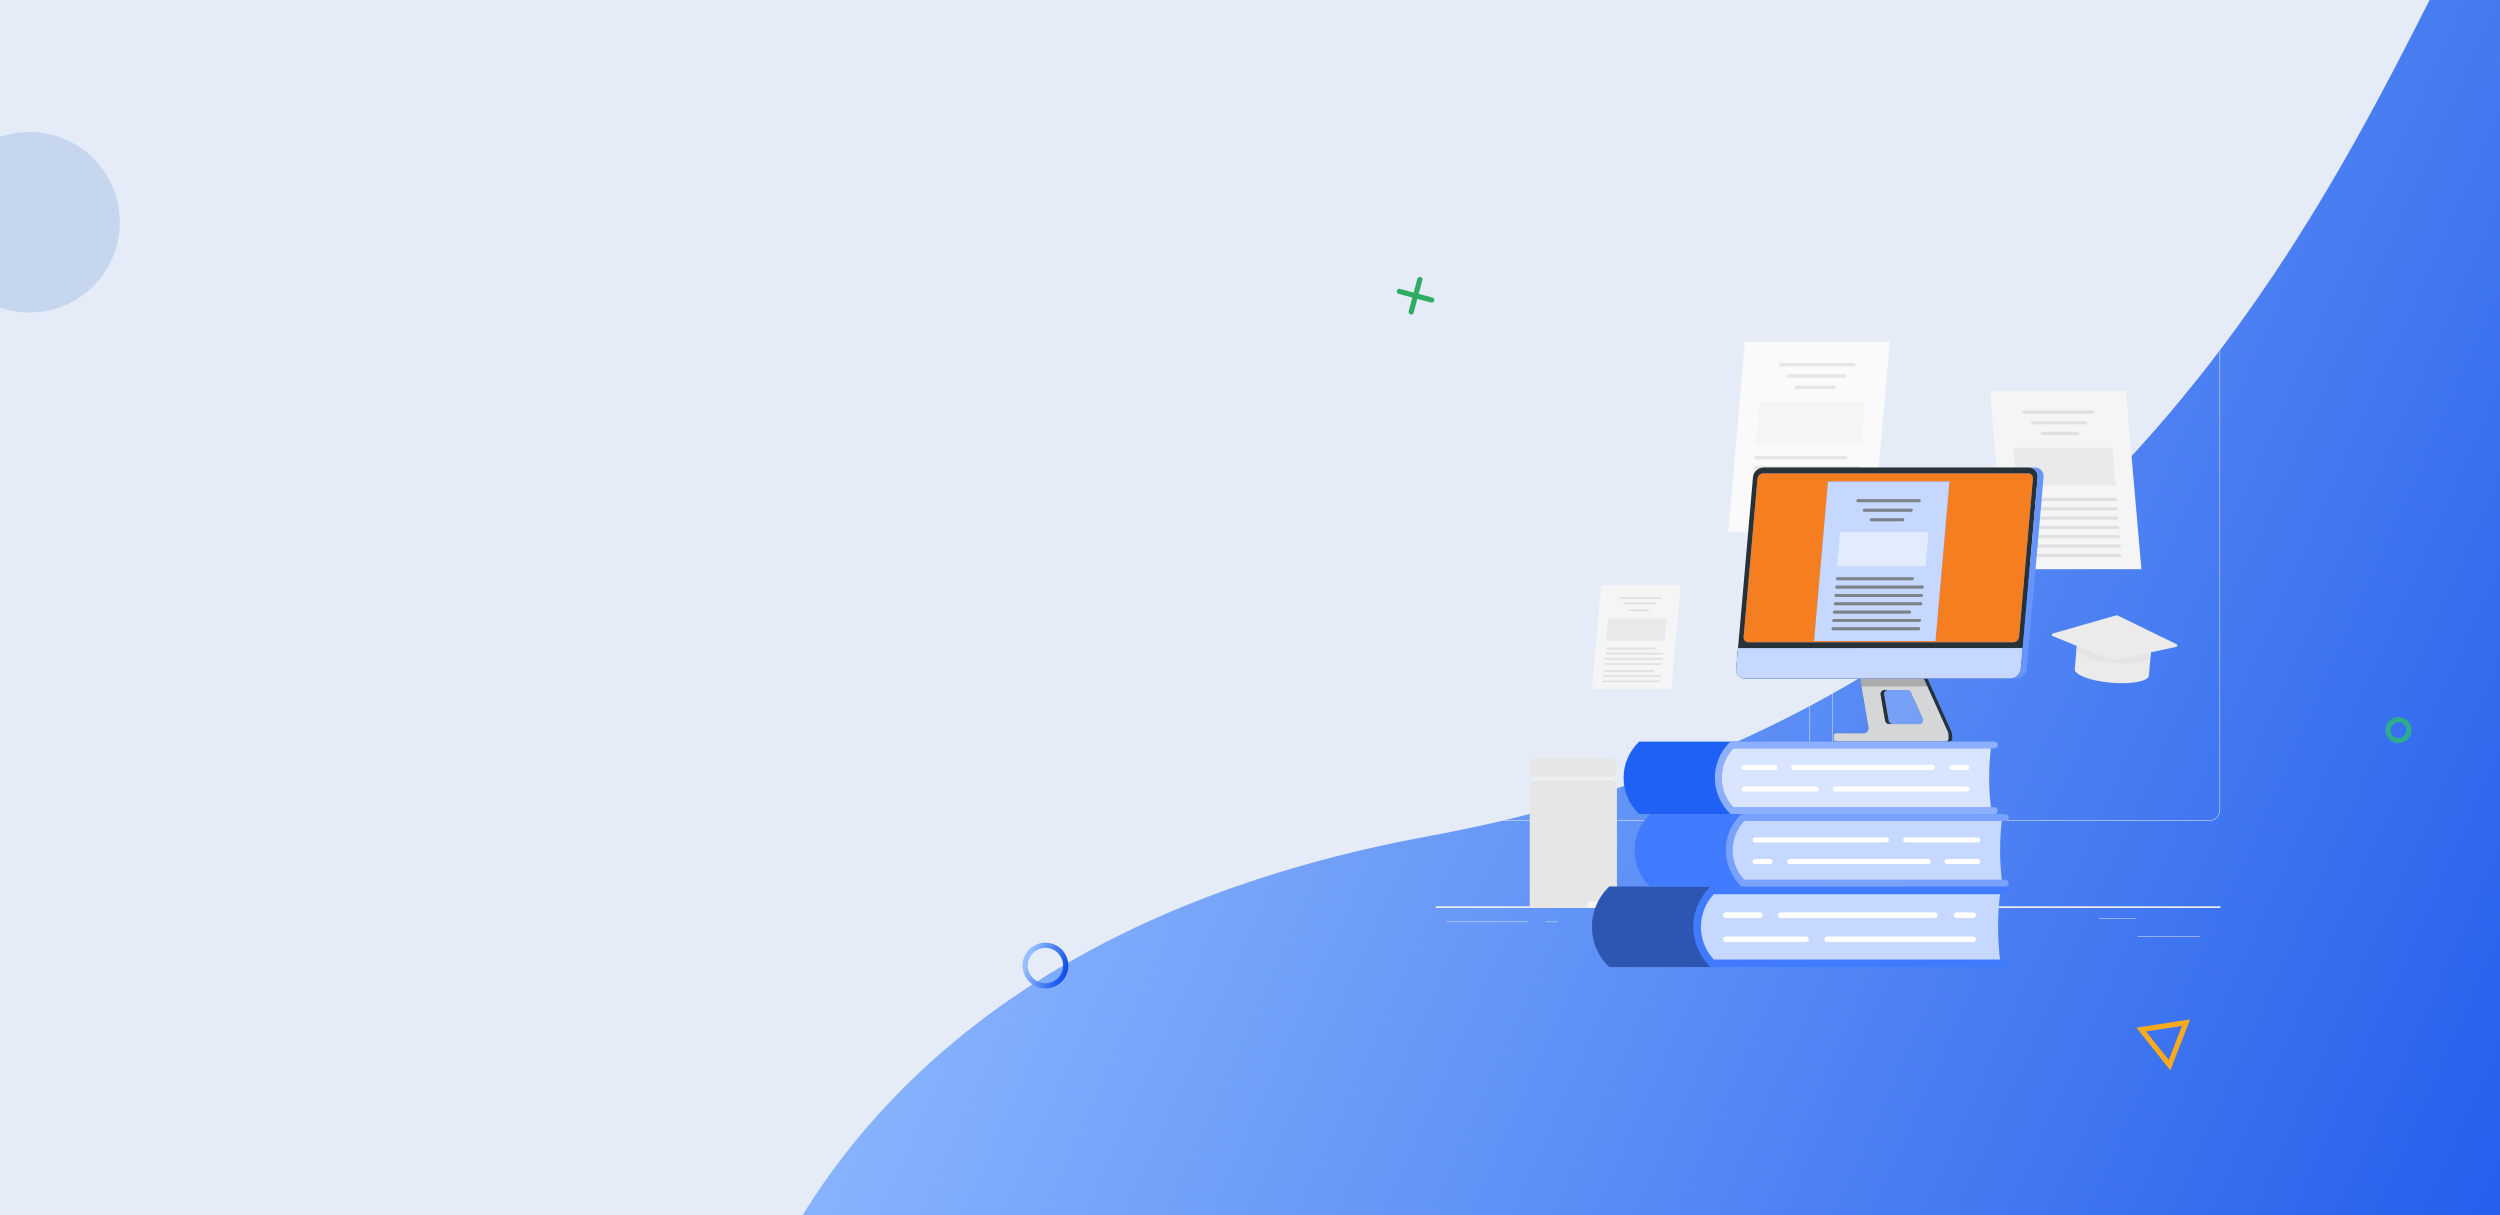 
<svg width="1440" height="700" viewBox="0 0 1440 700" fill="none" xmlns="http://www.w3.org/2000/svg">
<rect x="0" y="0" width="1440" height="700" fill="#333333" stroke="none"/>
<g clip-path="url(#clip0_11_885)">
<rect width="1440" height="700" fill="#E5ECF8"/>
<path d="M408 858C408 858 418.085 555.849 823.528 481.5C1228.97 407.151 1352.36 85.678 1426.1 -51.95C1499.84 -189.579 1568.82 -311.313 1827 -254.858V857.987H408V858Z" fill="url(#paint0_linear_11_885)"/>
<path d="M1233.35 593.021L1259.16 589.063L1249.66 613.519L1233.35 593.021Z" stroke="#FBAA1C" stroke-width="3"/>
<circle cx="17" cy="128" r="52" fill="#C6D6EF"/>
<path d="M819.292 161.388C819.506 160.588 819.031 159.766 818.231 159.551C817.431 159.337 816.608 159.812 816.394 160.612L819.292 161.388ZM811.389 179.292C811.174 180.092 811.649 180.915 812.449 181.129C813.25 181.344 814.072 180.869 814.286 180.069L811.389 179.292ZM816.394 160.612L811.389 179.292L814.286 180.069L819.292 161.388L816.394 160.612Z" fill="#2FAC61"/>
<path d="M806.388 166.389C805.588 166.174 804.765 166.649 804.551 167.449C804.337 168.249 804.811 169.072 805.612 169.286L806.388 166.389ZM824.292 174.292C825.092 174.506 825.915 174.031 826.129 173.231C826.344 172.431 825.869 171.608 825.069 171.394L824.292 174.292ZM805.612 169.286L824.292 174.292L825.069 171.394L806.388 166.389L805.612 169.286Z" fill="#2FAC61"/>
<path d="M1387.5 420.543C1387.5 423.889 1384.81 426.586 1381.5 426.586C1378.19 426.586 1375.5 423.889 1375.5 420.543C1375.5 417.197 1378.19 414.5 1381.5 414.5C1384.81 414.5 1387.5 417.197 1387.5 420.543Z" stroke="#2FAC8E" stroke-width="3"/>
<circle cx="602.174" cy="556.174" r="11.674" stroke="url(#paint1_linear_11_885)" stroke-width="3"/>
<g clip-path="url(#clip1_11_885)">
<path d="M1267.29 539.151H1231.12V539.424H1267.29V539.151Z" fill="#EBEBEB"/>
<path d="M1137.69 542.121H1128.2V542.394H1137.69V542.121Z" fill="#EBEBEB"/>
<path d="M1230.03 529.017H1209.08V529.29H1230.03V529.017Z" fill="#EBEBEB"/>
<path d="M880.45 530.852H833.286V531.125H880.45V530.852Z" fill="#EBEBEB"/>
<path d="M897.092 530.852H890.18V531.125H897.092V530.852Z" fill="#EBEBEB"/>
<path d="M1021.86 535.46H919.565V535.733H1021.86V535.46Z" fill="#EBEBEB"/>
<path d="M1036.33 472.878H825.468C823.814 472.878 822.228 472.221 821.059 471.051C819.889 469.882 819.232 468.296 819.232 466.642V170.241C819.247 168.596 819.91 167.025 821.078 165.867C822.246 164.709 823.823 164.06 825.468 164.06H1036.33C1037.15 164.06 1037.96 164.221 1038.72 164.535C1039.48 164.848 1040.16 165.307 1040.74 165.886C1041.32 166.465 1041.78 167.153 1042.09 167.909C1042.41 168.666 1042.57 169.476 1042.57 170.295V466.642C1042.57 467.461 1042.41 468.272 1042.09 469.028C1041.78 469.785 1041.32 470.472 1040.74 471.051C1040.16 471.63 1039.48 472.09 1038.72 472.403C1037.96 472.716 1037.15 472.878 1036.33 472.878ZM825.468 164.278C823.887 164.281 822.372 164.91 821.255 166.028C820.137 167.145 819.508 168.66 819.505 170.241V466.642C819.508 468.223 820.137 469.738 821.255 470.855C822.372 471.973 823.887 472.602 825.468 472.605H1036.33C1037.91 472.602 1039.43 471.973 1040.55 470.855C1041.66 469.738 1042.29 468.223 1042.3 466.642V170.241C1042.29 168.66 1041.66 167.145 1040.55 166.028C1039.43 164.91 1037.91 164.281 1036.33 164.278H825.468Z" fill="#EBEBEB"/>
<path d="M1272.53 472.878H1061.67C1060.01 472.878 1058.43 472.221 1057.26 471.051C1056.09 469.882 1055.43 468.296 1055.43 466.642V170.241C1055.45 168.596 1056.11 167.025 1057.28 165.867C1058.44 164.709 1060.02 164.06 1061.67 164.06H1272.53C1274.19 164.06 1275.77 164.717 1276.94 165.886C1278.11 167.056 1278.77 168.642 1278.77 170.295V466.642C1278.77 468.296 1278.11 469.882 1276.94 471.051C1275.77 472.221 1274.19 472.878 1272.53 472.878ZM1061.67 164.278C1060.09 164.281 1058.57 164.91 1057.45 166.028C1056.34 167.145 1055.71 168.66 1055.7 170.241V466.642C1055.71 468.223 1056.34 469.738 1057.45 470.855C1058.57 471.973 1060.09 472.602 1061.67 472.605H1272.53C1274.11 472.602 1275.63 471.973 1276.74 470.855C1277.86 469.738 1278.49 468.223 1278.49 466.642V170.241C1278.49 168.66 1277.86 167.145 1276.74 166.028C1275.63 164.91 1274.11 164.281 1272.53 164.278H1061.67Z" fill="#EBEBEB"/>
<path d="M1279 523H776V522H1279V523Z" fill="#EBEBEB"/>
<path d="M1233.46 327.849H1155.18L1146.19 225.059H1224.47L1233.46 327.849Z" fill="#F5F5F5"/>
<path d="M1205.21 238.316H1165.76C1165.51 238.314 1165.26 238.22 1165.08 238.05C1164.89 237.881 1164.78 237.649 1164.75 237.399C1164.74 237.281 1164.75 237.162 1164.79 237.05C1164.83 236.938 1164.89 236.834 1164.97 236.747C1165.04 236.659 1165.14 236.589 1165.25 236.542C1165.36 236.494 1165.47 236.47 1165.59 236.471H1205.05C1205.3 236.475 1205.54 236.572 1205.73 236.743C1205.91 236.914 1206.03 237.148 1206.05 237.399C1206.07 237.516 1206.05 237.635 1206.02 237.748C1205.98 237.86 1205.92 237.964 1205.84 238.051C1205.76 238.138 1205.66 238.207 1205.56 238.253C1205.45 238.298 1205.33 238.32 1205.21 238.316Z" fill="#E0E0E0"/>
<path d="M1218.47 288.603H1170.21C1169.96 288.598 1169.72 288.501 1169.53 288.33C1169.35 288.159 1169.23 287.926 1169.21 287.674C1169.19 287.557 1169.21 287.438 1169.24 287.326C1169.28 287.213 1169.34 287.11 1169.42 287.023C1169.5 286.935 1169.6 286.865 1169.7 286.817C1169.81 286.77 1169.93 286.746 1170.05 286.746H1218.37C1218.62 286.763 1218.85 286.865 1219.03 287.034C1219.22 287.202 1219.34 287.428 1219.37 287.674C1219.39 287.798 1219.37 287.922 1219.33 288.04C1219.29 288.157 1219.23 288.263 1219.14 288.352C1219.05 288.441 1218.95 288.509 1218.83 288.553C1218.72 288.596 1218.59 288.613 1218.47 288.603Z" fill="#E0E0E0"/>
<path d="M1218.94 294.008H1163.77C1163.52 294.004 1163.27 293.907 1163.09 293.736C1162.9 293.564 1162.79 293.331 1162.76 293.08C1162.75 292.962 1162.76 292.843 1162.8 292.731C1162.84 292.619 1162.9 292.516 1162.98 292.428C1163.06 292.34 1163.15 292.27 1163.26 292.223C1163.37 292.175 1163.49 292.151 1163.61 292.152H1218.78C1219.03 292.169 1219.27 292.27 1219.45 292.439C1219.63 292.608 1219.75 292.834 1219.79 293.08C1219.8 293.198 1219.79 293.318 1219.75 293.431C1219.71 293.544 1219.65 293.648 1219.57 293.736C1219.49 293.824 1219.39 293.893 1219.28 293.94C1219.17 293.987 1219.06 294.01 1218.94 294.008Z" fill="#E0E0E0"/>
<path d="M1219.42 299.348H1164.24C1163.99 299.344 1163.74 299.247 1163.56 299.075C1163.37 298.904 1163.26 298.671 1163.23 298.42C1163.22 298.302 1163.23 298.183 1163.27 298.071C1163.31 297.959 1163.37 297.855 1163.45 297.768C1163.53 297.68 1163.62 297.61 1163.73 297.563C1163.84 297.515 1163.96 297.491 1164.07 297.491H1219.25C1219.5 297.509 1219.74 297.61 1219.92 297.779C1220.1 297.948 1220.22 298.174 1220.26 298.42C1220.27 298.537 1220.26 298.656 1220.22 298.768C1220.18 298.881 1220.12 298.984 1220.05 299.072C1219.97 299.159 1219.87 299.229 1219.76 299.277C1219.65 299.324 1219.54 299.349 1219.42 299.348Z" fill="#E0E0E0"/>
<path d="M1219.89 304.721H1164.75C1164.49 304.725 1164.24 304.639 1164.04 304.477C1163.84 304.315 1163.71 304.088 1163.66 303.836C1163.65 303.718 1163.66 303.6 1163.7 303.487C1163.73 303.375 1163.79 303.272 1163.87 303.184C1163.95 303.097 1164.05 303.027 1164.16 302.979C1164.27 302.931 1164.38 302.907 1164.5 302.908H1219.68C1219.93 302.912 1220.17 303.009 1220.36 303.18C1220.54 303.351 1220.66 303.585 1220.68 303.836C1220.69 303.946 1220.67 304.057 1220.64 304.161C1220.6 304.266 1220.54 304.361 1220.47 304.444C1220.39 304.526 1220.31 304.593 1220.21 304.64C1220.11 304.688 1220 304.715 1219.89 304.721Z" fill="#E0E0E0"/>
<path d="M1220.36 310.093H1172.04C1171.79 310.076 1171.55 309.975 1171.37 309.806C1171.19 309.637 1171.07 309.411 1171.03 309.165C1171.02 309.047 1171.03 308.929 1171.07 308.816C1171.1 308.704 1171.16 308.601 1171.24 308.513C1171.32 308.425 1171.42 308.356 1171.53 308.308C1171.64 308.26 1171.75 308.236 1171.87 308.237H1220.19C1220.45 308.241 1220.69 308.338 1220.87 308.509C1221.06 308.68 1221.17 308.914 1221.2 309.165C1221.21 309.282 1221.2 309.401 1221.16 309.514C1221.12 309.626 1221.06 309.729 1220.98 309.817C1220.9 309.904 1220.81 309.974 1220.7 310.022C1220.59 310.069 1220.47 310.094 1220.36 310.093Z" fill="#E0E0E0"/>
<path d="M1220.83 315.466H1165.65C1165.4 315.449 1165.16 315.347 1164.98 315.178C1164.8 315.01 1164.68 314.784 1164.64 314.538C1164.63 314.42 1164.64 314.3 1164.68 314.188C1164.72 314.075 1164.78 313.972 1164.86 313.885C1164.94 313.798 1165.04 313.73 1165.15 313.684C1165.26 313.638 1165.38 313.617 1165.49 313.62H1220.66C1220.91 313.622 1221.16 313.716 1221.34 313.886C1221.53 314.055 1221.64 314.287 1221.67 314.538C1221.68 314.655 1221.67 314.774 1221.63 314.886C1221.59 314.999 1221.53 315.102 1221.45 315.189C1221.37 315.277 1221.28 315.347 1221.17 315.395C1221.06 315.442 1220.94 315.466 1220.83 315.466Z" fill="#E0E0E0"/>
<path d="M1221.3 320.838H1166.12C1165.87 320.821 1165.63 320.72 1165.45 320.551C1165.27 320.382 1165.15 320.156 1165.11 319.91C1165.1 319.792 1165.11 319.673 1165.15 319.56C1165.19 319.448 1165.25 319.345 1165.33 319.258C1165.41 319.171 1165.51 319.102 1165.62 319.057C1165.73 319.011 1165.85 318.989 1165.96 318.993H1221.13C1221.38 318.994 1221.62 319.089 1221.81 319.259C1222 319.428 1222.11 319.66 1222.14 319.91C1222.15 320.028 1222.14 320.147 1222.1 320.259C1222.06 320.371 1222 320.475 1221.92 320.562C1221.84 320.65 1221.75 320.72 1221.64 320.767C1221.53 320.815 1221.41 320.839 1221.3 320.838Z" fill="#E0E0E0"/>
<path d="M1201.13 244.453H1170.92C1170.67 244.449 1170.43 244.352 1170.24 244.181C1170.06 244.009 1169.94 243.776 1169.92 243.525C1169.9 243.407 1169.91 243.287 1169.95 243.174C1169.99 243.061 1170.05 242.957 1170.13 242.869C1170.21 242.781 1170.3 242.711 1170.41 242.664C1170.52 242.617 1170.64 242.594 1170.76 242.597H1200.96C1201.21 242.601 1201.46 242.698 1201.64 242.869C1201.83 243.04 1201.94 243.274 1201.97 243.525C1201.98 243.643 1201.97 243.762 1201.93 243.875C1201.9 243.988 1201.84 244.093 1201.76 244.18C1201.68 244.268 1201.58 244.338 1201.47 244.385C1201.36 244.432 1201.25 244.455 1201.13 244.453Z" fill="#E0E0E0"/>
<path d="M1196.73 250.59H1176.39C1176.14 250.586 1175.9 250.489 1175.71 250.318C1175.53 250.146 1175.41 249.913 1175.39 249.662C1175.37 249.545 1175.38 249.425 1175.42 249.313C1175.46 249.2 1175.52 249.097 1175.6 249.01C1175.68 248.923 1175.77 248.854 1175.88 248.808C1175.99 248.762 1176.11 248.741 1176.23 248.745H1196.57C1196.82 248.749 1197.06 248.844 1197.25 249.013C1197.43 249.182 1197.55 249.413 1197.58 249.662C1197.59 249.78 1197.58 249.9 1197.54 250.013C1197.5 250.126 1197.44 250.23 1197.36 250.318C1197.28 250.406 1197.18 250.475 1197.07 250.522C1196.96 250.569 1196.84 250.592 1196.73 250.59Z" fill="#E0E0E0"/>
<path opacity="0.5" d="M1218.61 279.615H1161.59L1159.67 257.732H1216.7L1218.61 279.615Z" fill="#E0E0E0"/>
<path d="M917 397H962.749L968 337H922.251L917 397Z" fill="#F5F5F5"/>
<path d="M933.494 345H956.414C956.56 344.996 956.699 344.943 956.806 344.851C956.913 344.759 956.98 344.635 956.997 344.5C957.005 344.436 956.998 344.372 956.976 344.311C956.955 344.25 956.92 344.194 956.873 344.146C956.827 344.099 956.77 344.061 956.707 344.036C956.643 344.011 956.575 343.999 956.506 344H933.586C933.439 344.001 933.299 344.053 933.191 344.146C933.083 344.238 933.016 344.364 933.003 344.5C932.995 344.564 933.002 344.628 933.024 344.689C933.045 344.75 933.08 344.806 933.127 344.854C933.173 344.901 933.23 344.939 933.293 344.964C933.357 344.989 933.425 345.001 933.494 345Z" fill="#E0E0E0"/>
<path d="M925.491 374H953.416C953.562 373.999 953.702 373.947 953.81 373.855C953.917 373.762 953.984 373.636 953.997 373.5C954.005 373.436 953.998 373.372 953.976 373.311C953.955 373.25 953.92 373.194 953.874 373.146C953.828 373.099 953.771 373.061 953.708 373.036C953.645 373.011 953.577 372.999 953.508 373H925.59C925.444 373.003 925.304 373.055 925.196 373.147C925.088 373.239 925.019 373.364 925.002 373.5C924.996 373.564 925.004 373.628 925.025 373.688C925.047 373.749 925.082 373.804 925.128 373.851C925.174 373.898 925.23 373.936 925.293 373.962C925.355 373.987 925.423 374 925.491 374Z" fill="#E0E0E0"/>
<path d="M925.492 377H957.416C957.562 376.999 957.702 376.947 957.809 376.854C957.917 376.762 957.984 376.636 957.997 376.5C958.005 376.436 957.998 376.372 957.976 376.311C957.955 376.25 957.92 376.194 957.874 376.146C957.827 376.099 957.771 376.061 957.708 376.036C957.644 376.011 957.576 375.999 957.508 376H925.584C925.439 376.003 925.299 376.055 925.192 376.147C925.085 376.239 925.018 376.365 925.003 376.5C924.995 376.564 925.002 376.628 925.024 376.689C925.045 376.75 925.08 376.806 925.126 376.854C925.173 376.901 925.229 376.939 925.292 376.964C925.356 376.989 925.424 377.001 925.492 377Z" fill="#E0E0E0"/>
<path d="M924.507 380H957.398C957.548 379.997 957.692 379.945 957.802 379.853C957.912 379.761 957.982 379.635 957.997 379.5C958.005 379.436 957.998 379.372 957.976 379.311C957.954 379.25 957.918 379.194 957.87 379.146C957.822 379.099 957.764 379.061 957.699 379.036C957.634 379.011 957.563 378.999 957.493 379H924.602C924.452 379.003 924.308 379.055 924.198 379.147C924.088 379.239 924.018 379.365 924.003 379.5C923.995 379.564 924.002 379.628 924.024 379.689C924.046 379.75 924.082 379.806 924.13 379.854C924.178 379.901 924.236 379.939 924.301 379.964C924.366 379.989 924.437 380.001 924.507 380Z" fill="#E0E0E0"/>
<path d="M924.485 383H956.416C956.562 382.999 956.702 382.947 956.809 382.855C956.917 382.762 956.984 382.636 956.997 382.5C957.005 382.436 956.998 382.372 956.976 382.311C956.955 382.25 956.92 382.194 956.874 382.146C956.827 382.099 956.771 382.061 956.708 382.036C956.644 382.011 956.576 381.999 956.507 382H924.584C924.439 382.003 924.299 382.055 924.192 382.147C924.085 382.239 924.018 382.365 924.003 382.5C923.995 382.563 924.002 382.627 924.023 382.688C924.044 382.748 924.078 382.804 924.124 382.851C924.169 382.898 924.225 382.936 924.287 382.962C924.349 382.987 924.417 383 924.485 383Z" fill="#E0E0E0"/>
<path d="M924.492 387H952.417C952.562 386.997 952.701 386.945 952.808 386.853C952.915 386.761 952.982 386.635 952.997 386.5C953.005 386.436 952.998 386.372 952.976 386.311C952.955 386.25 952.92 386.194 952.874 386.146C952.828 386.099 952.771 386.061 952.708 386.036C952.645 386.011 952.577 385.999 952.508 386H924.583C924.438 386.003 924.299 386.055 924.192 386.147C924.085 386.239 924.018 386.365 924.003 386.5C923.995 386.564 924.002 386.628 924.024 386.689C924.045 386.75 924.08 386.806 924.126 386.854C924.172 386.901 924.229 386.939 924.292 386.964C924.355 386.989 924.423 387.001 924.492 387Z" fill="#E0E0E0"/>
<path d="M923.5 390H956.397C956.548 389.997 956.691 389.945 956.802 389.853C956.912 389.761 956.982 389.635 956.997 389.5C957.005 389.436 956.998 389.372 956.976 389.311C956.954 389.25 956.918 389.194 956.87 389.146C956.822 389.099 956.764 389.061 956.698 389.036C956.633 389.011 956.563 388.999 956.492 389H923.603C923.452 389.001 923.307 389.053 923.196 389.146C923.086 389.238 923.017 389.364 923.003 389.5C922.995 389.563 923.002 389.627 923.024 389.688C923.045 389.748 923.081 389.804 923.128 389.851C923.174 389.898 923.232 389.936 923.296 389.962C923.36 389.987 923.43 390 923.5 390Z" fill="#E0E0E0"/>
<path d="M923.492 393H955.415C955.561 392.999 955.701 392.947 955.809 392.854C955.916 392.762 955.983 392.636 955.996 392.5C956.005 392.437 955.999 392.372 955.979 392.311C955.958 392.25 955.924 392.194 955.878 392.147C955.833 392.099 955.776 392.061 955.713 392.036C955.651 392.011 955.583 391.999 955.514 392H923.584C923.438 392.001 923.298 392.053 923.19 392.146C923.083 392.238 923.016 392.364 923.003 392.5C922.995 392.564 923.002 392.628 923.024 392.689C923.045 392.75 923.08 392.806 923.126 392.854C923.173 392.901 923.229 392.939 923.292 392.964C923.356 392.989 923.424 393.001 923.492 393Z" fill="#E0E0E0"/>
<path d="M935.504 348H953.402C953.551 347.999 953.695 347.947 953.805 347.854C953.915 347.762 953.983 347.636 953.997 347.5C954.005 347.437 953.998 347.373 953.976 347.312C953.955 347.252 953.92 347.196 953.873 347.149C953.827 347.102 953.77 347.064 953.706 347.038C953.642 347.013 953.573 347 953.503 347H935.598C935.449 347.003 935.307 347.055 935.197 347.147C935.087 347.239 935.018 347.365 935.003 347.5C934.995 347.564 935.002 347.628 935.024 347.689C935.046 347.75 935.082 347.806 935.129 347.854C935.177 347.901 935.235 347.939 935.299 347.964C935.364 347.989 935.434 348.001 935.504 348Z" fill="#E0E0E0"/>
<path d="M938.453 352H949.455C949.59 351.996 949.72 351.943 949.82 351.851C949.919 351.759 949.983 351.635 949.998 351.5C950.004 351.436 949.997 351.372 949.976 351.312C949.956 351.251 949.923 351.196 949.88 351.149C949.837 351.102 949.785 351.064 949.726 351.038C949.668 351.013 949.605 351 949.541 351H938.546C938.409 351.001 938.278 351.053 938.178 351.145C938.078 351.238 938.015 351.364 938.003 351.5C937.996 351.563 938.002 351.627 938.022 351.688C938.041 351.748 938.073 351.804 938.116 351.851C938.158 351.898 938.21 351.936 938.268 351.962C938.326 351.987 938.389 352 938.453 352Z" fill="#E0E0E0"/>
<path opacity="0.5" d="M925 369H958.862L960 356H926.138L925 369Z" fill="#E0E0E0"/>
<path d="M995.492 306.435H1078.9L1088.49 196.907H1005.07L995.492 306.435Z" fill="#FAFAFA"/>
<path d="M1025.59 211.016H1067.63C1067.9 211.017 1068.16 210.917 1068.37 210.736C1068.57 210.554 1068.69 210.303 1068.72 210.033C1068.74 209.908 1068.72 209.782 1068.68 209.662C1068.64 209.542 1068.58 209.432 1068.5 209.339C1068.41 209.246 1068.31 209.172 1068.19 209.122C1068.08 209.073 1067.95 209.048 1067.83 209.05H1025.78C1025.51 209.049 1025.25 209.149 1025.05 209.331C1024.85 209.512 1024.72 209.763 1024.69 210.033C1024.68 210.158 1024.69 210.285 1024.73 210.405C1024.77 210.524 1024.83 210.634 1024.92 210.727C1025 210.82 1025.11 210.894 1025.22 210.944C1025.34 210.994 1025.46 211.018 1025.59 211.016Z" fill="#E6E6E6"/>
<path d="M1011.46 264.611H1062.93C1063.21 264.613 1063.47 264.513 1063.67 264.331C1063.87 264.149 1064 263.899 1064.03 263.629C1064.04 263.503 1064.02 263.376 1063.98 263.256C1063.94 263.137 1063.88 263.027 1063.79 262.934C1063.71 262.841 1063.6 262.768 1063.49 262.718C1063.37 262.668 1063.25 262.644 1063.12 262.646H1011.63C1011.36 262.644 1011.1 262.744 1010.9 262.926C1010.69 263.108 1010.57 263.358 1010.54 263.629C1010.53 263.755 1010.54 263.884 1010.58 264.005C1010.62 264.127 1010.68 264.238 1010.77 264.331C1010.86 264.425 1010.97 264.498 1011.08 264.546C1011.2 264.595 1011.33 264.617 1011.46 264.611Z" fill="#E6E6E6"/>
<path d="M1010.97 270.344H1069.75C1070.02 270.345 1070.29 270.244 1070.49 270.06C1070.69 269.876 1070.82 269.623 1070.84 269.351C1070.85 269.225 1070.84 269.098 1070.8 268.978C1070.76 268.859 1070.69 268.749 1070.61 268.656C1070.52 268.563 1070.42 268.49 1070.3 268.44C1070.19 268.39 1070.06 268.366 1069.93 268.368H1011.13C1010.86 268.367 1010.6 268.466 1010.39 268.648C1010.19 268.83 1010.06 269.08 1010.04 269.351C1010.03 269.479 1010.04 269.608 1010.08 269.73C1010.12 269.851 1010.19 269.963 1010.28 270.057C1010.36 270.151 1010.47 270.225 1010.59 270.275C1010.71 270.324 1010.84 270.348 1010.97 270.344Z" fill="#E6E6E6"/>
<path d="M1010.46 276.066H1069.25C1069.52 276.068 1069.78 275.968 1069.98 275.786C1070.18 275.604 1070.31 275.354 1070.34 275.084C1070.35 274.958 1070.34 274.831 1070.3 274.711C1070.26 274.59 1070.2 274.48 1070.11 274.386C1070.03 274.292 1069.92 274.217 1069.81 274.166C1069.69 274.115 1069.57 274.089 1069.44 274.09H1010.63C1010.35 274.089 1010.09 274.19 1009.89 274.374C1009.69 274.558 1009.56 274.811 1009.54 275.084C1009.52 275.211 1009.54 275.34 1009.58 275.461C1009.62 275.582 1009.69 275.693 1009.78 275.787C1009.86 275.88 1009.97 275.953 1010.09 276.001C1010.21 276.05 1010.34 276.072 1010.46 276.066Z" fill="#E6E6E6"/>
<path d="M1009.96 281.789H1068.74C1069.02 281.79 1069.28 281.69 1069.48 281.508C1069.68 281.326 1069.81 281.076 1069.84 280.806C1069.85 280.681 1069.84 280.554 1069.8 280.434C1069.76 280.315 1069.7 280.205 1069.61 280.112C1069.53 280.019 1069.42 279.945 1069.31 279.895C1069.19 279.845 1069.07 279.821 1068.94 279.823H1010.14C1009.86 279.822 1009.6 279.921 1009.4 280.103C1009.2 280.285 1009.07 280.535 1009.04 280.806C1009.03 280.932 1009.05 281.06 1009.09 281.181C1009.13 281.301 1009.19 281.411 1009.28 281.504C1009.37 281.597 1009.47 281.671 1009.59 281.72C1009.71 281.769 1009.83 281.792 1009.96 281.789Z" fill="#E6E6E6"/>
<path d="M1009.46 287.511H1060.94C1061.21 287.512 1061.47 287.412 1061.67 287.23C1061.87 287.049 1062 286.798 1062.03 286.528C1062.04 286.403 1062.03 286.276 1061.99 286.156C1061.95 286.037 1061.89 285.927 1061.8 285.834C1061.72 285.741 1061.61 285.667 1061.5 285.617C1061.38 285.567 1061.26 285.543 1061.13 285.545H1009.69C1009.42 285.544 1009.15 285.644 1008.95 285.825C1008.75 286.007 1008.62 286.258 1008.6 286.528C1008.58 286.65 1008.59 286.775 1008.63 286.893C1008.66 287.011 1008.72 287.12 1008.81 287.213C1008.89 287.306 1008.99 287.381 1009.1 287.432C1009.21 287.483 1009.34 287.51 1009.46 287.511Z" fill="#E6E6E6"/>
<path d="M1008.96 293.244H1067.74C1068.01 293.245 1068.28 293.143 1068.48 292.959C1068.68 292.775 1068.81 292.522 1068.83 292.25C1068.85 292.124 1068.84 291.997 1068.8 291.877C1068.76 291.756 1068.69 291.645 1068.61 291.552C1068.52 291.458 1068.42 291.385 1068.3 291.335C1068.19 291.286 1068.06 291.263 1067.94 291.267H1009.13C1008.86 291.266 1008.6 291.366 1008.4 291.547C1008.19 291.729 1008.07 291.98 1008.04 292.25C1008.02 292.378 1008.04 292.507 1008.07 292.63C1008.11 292.753 1008.18 292.865 1008.27 292.96C1008.35 293.055 1008.46 293.129 1008.58 293.178C1008.7 293.227 1008.83 293.249 1008.96 293.244Z" fill="#E6E6E6"/>
<path d="M1008.45 298.966H1067.24C1067.51 298.967 1067.77 298.867 1067.97 298.685C1068.17 298.504 1068.3 298.253 1068.33 297.983C1068.34 297.857 1068.33 297.729 1068.29 297.608C1068.26 297.487 1068.19 297.376 1068.11 297.281C1068.02 297.187 1067.92 297.112 1067.8 297.062C1067.69 297.011 1067.56 296.987 1067.43 296.989H1008.6C1008.32 296.988 1008.06 297.089 1007.86 297.273C1007.65 297.457 1007.53 297.711 1007.5 297.983C1007.49 298.113 1007.5 298.244 1007.54 298.368C1007.59 298.492 1007.66 298.605 1007.75 298.699C1007.84 298.793 1007.95 298.865 1008.07 298.912C1008.19 298.958 1008.32 298.976 1008.45 298.966Z" fill="#E6E6E6"/>
<path d="M1029.94 217.568H1062.1C1062.38 217.569 1062.64 217.469 1062.84 217.288C1063.04 217.106 1063.17 216.855 1063.2 216.585C1063.21 216.46 1063.2 216.332 1063.16 216.212C1063.12 216.091 1063.06 215.981 1062.98 215.887C1062.89 215.794 1062.79 215.72 1062.67 215.671C1062.55 215.622 1062.43 215.598 1062.3 215.602H1030.12C1029.85 215.601 1029.59 215.701 1029.38 215.883C1029.18 216.064 1029.05 216.315 1029.03 216.585C1029.01 216.713 1029.02 216.842 1029.06 216.964C1029.1 217.086 1029.17 217.198 1029.26 217.292C1029.34 217.386 1029.45 217.459 1029.57 217.507C1029.69 217.555 1029.82 217.575 1029.94 217.568Z" fill="#E6E6E6"/>
<path d="M1034.63 224.12H1056.31C1056.58 224.121 1056.84 224.021 1057.04 223.84C1057.24 223.658 1057.37 223.408 1057.4 223.137C1057.41 223.012 1057.4 222.885 1057.36 222.765C1057.31 222.645 1057.25 222.535 1057.16 222.443C1057.08 222.35 1056.97 222.276 1056.86 222.227C1056.74 222.177 1056.62 222.152 1056.49 222.154H1034.8C1034.53 222.153 1034.27 222.253 1034.07 222.435C1033.87 222.616 1033.74 222.867 1033.71 223.137C1033.7 223.264 1033.71 223.392 1033.75 223.512C1033.8 223.633 1033.86 223.743 1033.95 223.836C1034.04 223.929 1034.14 224.002 1034.26 224.051C1034.38 224.1 1034.5 224.124 1034.63 224.12Z" fill="#E6E6E6"/>
<path opacity="0.5" d="M1011.31 255.035H1072.07L1074.1 231.72H1013.36L1011.31 255.035Z" fill="#F0F0F0"/>
<path d="M1237.76 389.132C1237.48 392.408 1227.67 394.275 1215.92 393.249C1204.17 392.222 1194.79 388.695 1195.09 385.397L1196.34 370.972L1239.01 374.707L1237.76 389.132Z" fill="#EBEBEB"/>
<path opacity="0.6" d="M1195.95 375.002C1197.58 377.994 1206.24 380.909 1216.87 381.848C1227.51 382.788 1236.53 381.412 1238.71 378.747L1239.06 374.707L1196.33 370.972L1195.95 375.002Z" fill="#E0E0E0"/>
<path d="M1216.76 380.385L1182.4 366.419C1182.24 366.356 1182.11 366.247 1182.02 366.105C1181.92 365.963 1181.88 365.795 1181.89 365.627C1181.9 365.458 1181.96 365.296 1182.06 365.164C1182.17 365.032 1182.31 364.936 1182.48 364.89L1218.99 354.417C1219.17 354.347 1219.38 354.347 1219.56 354.417L1253.71 371.081C1253.86 371.155 1253.98 371.274 1254.06 371.422C1254.14 371.57 1254.18 371.739 1254.16 371.907C1254.14 372.074 1254.06 372.231 1253.95 372.355C1253.84 372.479 1253.69 372.564 1253.52 372.599L1217.24 380.385C1217.09 380.434 1216.92 380.434 1216.76 380.385Z" fill="#EBEBEB"/>
<path d="M929.284 445.468H883.147V452.566H929.284V445.468Z" fill="#F0F0F0"/>
<path d="M884.676 449.563H927.788C928.735 449.563 929.643 449.94 930.313 450.609C930.983 451.279 931.359 452.187 931.359 453.134V522.727H881.127V453.134C881.126 452.665 881.217 452.2 881.396 451.766C881.575 451.332 881.838 450.938 882.17 450.606C882.502 450.274 882.896 450.011 883.33 449.832C883.763 449.653 884.228 449.562 884.698 449.563H884.676Z" fill="#E6E6E6"/>
<path d="M927.395 436.732H885.047C882.87 436.732 881.105 438.497 881.105 440.675V443.71C881.105 445.887 882.87 447.652 885.047 447.652H927.395C929.572 447.652 931.337 445.887 931.337 443.71V440.675C931.337 438.497 929.572 436.732 927.395 436.732Z" fill="#E6E6E6"/>
<path d="M937.834 522.727H914.356V519.451L937.834 517.267V522.727Z" fill="#F5F5F5"/>
<path d="M1121.9 421.237L1106.61 387.287H1070.77L1076.23 419.053C1076.35 419.796 1076.17 420.556 1075.74 421.169C1075.3 421.781 1074.64 422.198 1073.9 422.329H1073.44H1057.74C1057.33 422.329 1056.95 422.489 1056.66 422.773C1056.38 423.058 1056.22 423.444 1056.22 423.847V425.528C1056.22 425.931 1056.38 426.317 1056.66 426.602C1056.95 426.886 1057.33 427.046 1057.74 427.046H1120.78C1121.21 427.046 1121.63 426.873 1121.94 426.563C1122.25 426.254 1122.43 425.835 1122.43 425.397V423.65C1122.42 422.818 1122.24 421.996 1121.9 421.237ZM1105.33 417.044H1088.13C1087.58 417.043 1087.06 416.851 1086.65 416.502C1086.23 416.152 1085.96 415.667 1085.87 415.133L1083.27 400.139C1083.21 399.842 1083.22 399.537 1083.29 399.242C1083.36 398.948 1083.48 398.669 1083.65 398.422C1083.83 398.176 1084.05 397.966 1084.31 397.805C1084.56 397.645 1084.85 397.536 1085.14 397.486H1085.54H1098.54C1098.99 397.484 1099.42 397.61 1099.79 397.848C1100.16 398.086 1100.46 398.427 1100.64 398.829L1107.42 413.822C1107.58 414.174 1107.65 414.56 1107.62 414.945C1107.59 415.33 1107.47 415.701 1107.26 416.026C1107.05 416.351 1106.76 416.619 1106.43 416.806C1106.09 416.994 1105.71 417.094 1105.33 417.098V417.044Z" fill="#263238"/>
<path opacity="0.8" d="M1121.9 421.237L1106.61 387.287H1070.77L1076.23 419.053C1076.35 419.796 1076.17 420.556 1075.74 421.169C1075.3 421.781 1074.64 422.198 1073.9 422.329H1073.44H1057.74C1057.33 422.329 1056.95 422.489 1056.66 422.773C1056.38 423.058 1056.22 423.444 1056.22 423.847V425.528C1056.22 425.931 1056.38 426.317 1056.66 426.602C1056.95 426.886 1057.33 427.046 1057.74 427.046H1120.78C1121.21 427.046 1121.63 426.873 1121.94 426.563C1122.25 426.254 1122.43 425.835 1122.43 425.397V423.65C1122.42 422.818 1122.24 421.996 1121.9 421.237ZM1105.33 417.044H1088.13C1087.58 417.043 1087.06 416.851 1086.65 416.502C1086.23 416.152 1085.96 415.667 1085.87 415.133L1083.27 400.139C1083.21 399.842 1083.22 399.537 1083.29 399.242C1083.36 398.948 1083.48 398.669 1083.65 398.422C1083.83 398.176 1084.05 397.966 1084.31 397.805C1084.56 397.645 1084.85 397.536 1085.14 397.486H1085.54H1098.54C1098.99 397.484 1099.42 397.61 1099.79 397.848C1100.16 398.086 1100.46 398.427 1100.64 398.829L1107.42 413.822C1107.58 414.174 1107.65 414.56 1107.62 414.945C1107.59 415.33 1107.47 415.701 1107.26 416.026C1107.05 416.351 1106.76 416.619 1106.43 416.806C1106.09 416.994 1105.71 417.094 1105.33 417.098V417.044Z" fill="white"/>
<path opacity="0.2" d="M1105.33 417.044H1088.13C1087.58 417.043 1087.06 416.851 1086.65 416.502C1086.23 416.152 1085.96 415.667 1085.87 415.133L1083.27 400.139C1083.22 399.842 1083.22 399.537 1083.29 399.242C1083.36 398.948 1083.48 398.669 1083.65 398.422C1083.83 398.176 1084.05 397.966 1084.31 397.805C1084.56 397.645 1084.85 397.536 1085.14 397.486H1085.54H1098.54C1098.99 397.484 1099.42 397.61 1099.79 397.848C1100.16 398.086 1100.46 398.427 1100.64 398.829L1107.42 413.822C1107.58 414.174 1107.65 414.56 1107.62 414.945C1107.59 415.33 1107.47 415.701 1107.26 416.026C1107.05 416.351 1106.76 416.619 1106.43 416.806C1106.09 416.994 1105.71 417.094 1105.33 417.098V417.044Z" fill="white"/>
<path d="M1087.56 397.42H1085.54C1085.24 397.419 1084.94 397.477 1084.66 397.592C1084.38 397.706 1084.12 397.875 1083.91 398.088C1083.7 398.301 1083.53 398.555 1083.41 398.834C1083.29 399.112 1083.23 399.412 1083.23 399.714C1083.22 399.844 1083.22 399.976 1083.23 400.107L1085.83 415.1C1085.92 415.634 1086.2 416.119 1086.61 416.467C1087.03 416.816 1087.55 417.005 1088.09 417H1090.12C1089.58 417.005 1089.06 416.816 1088.64 416.467C1088.23 416.119 1087.95 415.634 1087.86 415.1L1085.27 400.107C1085.21 399.809 1085.22 399.504 1085.28 399.208C1085.35 398.913 1085.47 398.634 1085.65 398.387C1085.82 398.14 1086.05 397.93 1086.3 397.77C1086.56 397.61 1086.84 397.502 1087.14 397.453C1087.28 397.43 1087.42 397.419 1087.56 397.42Z" fill="#263238"/>
<path d="M1123.93 421.237L1108.64 387.308H1106.62L1121.91 421.237C1122.27 422.029 1122.46 422.889 1122.46 423.759V425.518C1122.46 425.954 1122.28 426.372 1121.97 426.68C1121.66 426.989 1121.25 427.164 1120.81 427.166H1122.84C1123.28 427.164 1123.69 426.989 1124 426.68C1124.31 426.372 1124.49 425.954 1124.49 425.518V423.759C1124.49 422.888 1124.3 422.028 1123.93 421.237Z" fill="#263238"/>
<path opacity="0.2" d="M1106.57 387.287H1070.76L1072.17 395.389H1110.24L1106.57 387.287Z" fill="black"/>
<path d="M1157.94 390.847H1005.18C1003.85 390.867 1002.56 390.36 1001.6 389.435C1000.64 388.51 1000.09 387.243 1000.06 385.911C1000.04 385.689 1000.04 385.466 1000.06 385.245L1009.71 274.854C1009.86 273.34 1010.56 271.933 1011.68 270.902C1012.8 269.871 1014.26 269.288 1015.78 269.263H1168.57C1169.24 269.249 1169.89 269.365 1170.51 269.606C1171.12 269.846 1171.69 270.207 1172.16 270.665C1172.64 271.124 1173.02 271.673 1173.28 272.279C1173.55 272.886 1173.69 273.538 1173.7 274.199C1173.71 274.417 1173.71 274.636 1173.7 274.854L1164.03 385.256C1163.88 386.773 1163.17 388.181 1162.05 389.212C1160.93 390.243 1159.46 390.825 1157.94 390.847Z" fill="#263238"/>
<path d="M1001.13 373.32L1000.03 385.256C999.959 385.912 1000.01 386.577 1000.2 387.212C1000.38 387.847 1000.68 388.44 1001.1 388.957C1001.51 389.473 1002.02 389.903 1002.6 390.222C1003.18 390.541 1003.81 390.742 1004.47 390.814C1004.69 390.836 1004.91 390.836 1005.12 390.814H1157.89C1159.42 390.789 1160.88 390.206 1161.99 389.175C1163.11 388.144 1163.82 386.737 1163.97 385.223L1165.06 373.287L1001.13 373.32Z" fill="#407BFF"/>
<path opacity="0.7" d="M1001.13 373.32L1000.03 385.256C999.959 385.912 1000.01 386.577 1000.2 387.212C1000.38 387.847 1000.68 388.44 1001.1 388.957C1001.51 389.473 1002.02 389.903 1002.6 390.222C1003.18 390.541 1003.81 390.742 1004.47 390.814C1004.69 390.836 1004.91 390.836 1005.12 390.814H1157.89C1159.42 390.789 1160.88 390.206 1161.99 389.175C1163.11 388.144 1163.82 386.737 1163.97 385.223L1165.06 373.287L1001.13 373.32Z" fill="white"/>
<path d="M1159.66 369.946H1007.1C1006.74 369.953 1006.39 369.889 1006.05 369.759C1005.72 369.628 1005.41 369.433 1005.16 369.184C1004.9 368.936 1004.69 368.639 1004.55 368.31C1004.41 367.982 1004.33 367.628 1004.33 367.27C1004.32 367.154 1004.32 367.037 1004.33 366.921L1012.31 275.684C1012.39 274.867 1012.77 274.108 1013.37 273.551C1013.98 272.994 1014.76 272.677 1015.58 272.659H1168.18C1168.54 272.652 1168.89 272.716 1169.23 272.846C1169.56 272.977 1169.87 273.172 1170.12 273.421C1170.38 273.669 1170.59 273.967 1170.73 274.295C1170.87 274.623 1170.95 274.977 1170.95 275.335C1170.95 275.444 1170.95 275.564 1170.95 275.684L1162.97 366.921C1162.89 367.743 1162.5 368.505 1161.89 369.062C1161.28 369.62 1160.49 369.934 1159.66 369.946Z" fill="#407BFF"/>
<path d="M1159.66 369.946H1007.1C1006.74 369.953 1006.39 369.889 1006.05 369.759C1005.72 369.628 1005.41 369.433 1005.16 369.184C1004.9 368.936 1004.69 368.639 1004.55 368.31C1004.41 367.982 1004.33 367.628 1004.33 367.27C1004.32 367.154 1004.32 367.037 1004.33 366.921L1012.31 275.684C1012.39 274.867 1012.77 274.108 1013.37 273.551C1013.98 272.994 1014.76 272.677 1015.58 272.659H1168.18C1168.54 272.652 1168.89 272.716 1169.23 272.846C1169.56 272.977 1169.87 273.172 1170.12 273.421C1170.38 273.669 1170.59 273.967 1170.73 274.295C1170.87 274.623 1170.95 274.977 1170.95 275.335C1170.95 275.444 1170.95 275.564 1170.95 275.684L1162.97 366.921C1162.89 367.743 1162.5 368.505 1161.89 369.062C1161.28 369.62 1160.49 369.934 1159.66 369.946Z" fill="#F47E20"/>
<path d="M1171.96 269.285H1168.57C1169.23 269.271 1169.89 269.387 1170.51 269.628C1171.12 269.868 1171.69 270.228 1172.16 270.687C1172.64 271.146 1173.02 271.694 1173.28 272.301C1173.54 272.907 1173.69 273.56 1173.7 274.221C1173.71 274.439 1173.71 274.658 1173.7 274.876L1164.03 385.256C1163.88 386.77 1163.18 388.177 1162.06 389.208C1160.94 390.238 1159.48 390.822 1157.96 390.847H1161.34C1162.87 390.822 1164.32 390.238 1165.44 389.207C1166.56 388.176 1167.26 386.769 1167.41 385.256L1177.07 274.865C1177.14 274.209 1177.09 273.545 1176.9 272.911C1176.72 272.277 1176.41 271.686 1176 271.17C1175.58 270.655 1175.07 270.226 1174.5 269.908C1173.92 269.591 1173.28 269.39 1172.63 269.318L1171.96 269.285Z" fill="#407BFF"/>
<path opacity="0.2" d="M1171.96 269.285H1168.57C1169.23 269.271 1169.89 269.387 1170.51 269.628C1171.12 269.868 1171.69 270.228 1172.16 270.687C1172.64 271.146 1173.02 271.694 1173.28 272.301C1173.54 272.907 1173.69 273.56 1173.7 274.221C1173.71 274.439 1173.71 274.658 1173.7 274.876L1164.03 385.256C1163.88 386.77 1163.18 388.177 1162.06 389.208C1160.94 390.238 1159.48 390.822 1157.96 390.847H1161.34C1162.87 390.822 1164.32 390.238 1165.44 389.207C1166.56 388.176 1167.26 386.769 1167.41 385.256L1177.07 274.865C1177.14 274.209 1177.09 273.545 1176.9 272.911C1176.72 272.277 1176.41 271.686 1176 271.17C1175.58 270.655 1175.07 270.226 1174.5 269.908C1173.92 269.591 1173.28 269.39 1172.63 269.318L1171.96 269.285Z" fill="white"/>
<path d="M1044.87 369.269H1114.87L1122.91 277.377H1052.92L1044.87 369.269Z" fill="#407BFF"/>
<path opacity="0.7" d="M1044.87 369.269H1114.87L1122.91 277.377H1052.92L1044.87 369.269Z" fill="white"/>
<path d="M1070.14 289.225H1105.4C1105.63 289.221 1105.84 289.134 1106.01 288.982C1106.18 288.829 1106.28 288.62 1106.31 288.395C1106.32 288.291 1106.3 288.186 1106.27 288.087C1106.24 287.987 1106.18 287.897 1106.11 287.819C1106.04 287.742 1105.95 287.681 1105.86 287.639C1105.76 287.597 1105.66 287.576 1105.55 287.576H1070.28C1070.06 287.58 1069.84 287.665 1069.68 287.816C1069.51 287.966 1069.4 288.172 1069.38 288.395C1069.37 288.501 1069.38 288.608 1069.41 288.71C1069.44 288.811 1069.5 288.904 1069.57 288.982C1069.64 289.061 1069.73 289.123 1069.83 289.165C1069.93 289.207 1070.03 289.227 1070.14 289.225Z" fill="#263238"/>
<path d="M1058.28 334.183H1101.47C1101.7 334.179 1101.91 334.092 1102.08 333.939C1102.25 333.786 1102.35 333.578 1102.38 333.353C1102.39 333.248 1102.37 333.142 1102.34 333.042C1102.3 332.942 1102.25 332.85 1102.18 332.773C1102.11 332.696 1102.02 332.635 1101.92 332.593C1101.82 332.552 1101.72 332.532 1101.61 332.534H1058.42C1058.2 332.535 1057.98 332.62 1057.82 332.771C1057.65 332.923 1057.55 333.13 1057.53 333.353C1057.52 333.458 1057.53 333.565 1057.56 333.666C1057.59 333.768 1057.64 333.861 1057.72 333.939C1057.79 334.018 1057.88 334.081 1057.97 334.123C1058.07 334.164 1058.18 334.185 1058.28 334.183Z" fill="#263238"/>
<path d="M1057.86 338.987H1107.18C1107.41 338.986 1107.62 338.899 1107.79 338.746C1107.96 338.592 1108.06 338.383 1108.08 338.158C1108.09 338.053 1108.08 337.947 1108.04 337.847C1108.01 337.747 1107.96 337.656 1107.88 337.578C1107.81 337.501 1107.73 337.439 1107.63 337.398C1107.53 337.357 1107.43 337.336 1107.32 337.339H1058.01C1057.78 337.342 1057.57 337.427 1057.4 337.578C1057.24 337.729 1057.13 337.934 1057.1 338.158C1057.09 338.263 1057.1 338.369 1057.14 338.469C1057.17 338.57 1057.22 338.662 1057.29 338.74C1057.37 338.819 1057.45 338.881 1057.55 338.924C1057.65 338.966 1057.75 338.988 1057.86 338.987Z" fill="#263238"/>
<path d="M1057.44 343.792H1106.77C1106.99 343.786 1107.21 343.698 1107.37 343.545C1107.53 343.393 1107.64 343.186 1107.66 342.962C1107.67 342.857 1107.66 342.75 1107.63 342.649C1107.6 342.547 1107.55 342.454 1107.47 342.376C1107.4 342.297 1107.32 342.235 1107.22 342.193C1107.12 342.151 1107.02 342.13 1106.91 342.132H1057.58C1057.36 342.137 1057.14 342.224 1056.98 342.377C1056.81 342.53 1056.71 342.738 1056.69 342.962C1056.68 343.068 1056.69 343.175 1056.72 343.276C1056.75 343.377 1056.8 343.47 1056.88 343.549C1056.95 343.628 1057.03 343.69 1057.13 343.732C1057.23 343.774 1057.34 343.795 1057.44 343.792Z" fill="#263238"/>
<path d="M1057.02 348.608H1106.34C1106.57 348.606 1106.78 348.52 1106.95 348.366C1107.11 348.213 1107.22 348.003 1107.24 347.778C1107.25 347.673 1107.24 347.566 1107.21 347.464C1107.17 347.363 1107.12 347.27 1107.05 347.191C1106.98 347.113 1106.89 347.05 1106.79 347.008C1106.69 346.966 1106.59 346.946 1106.48 346.948H1057.17C1056.94 346.952 1056.72 347.039 1056.56 347.192C1056.39 347.344 1056.29 347.553 1056.26 347.778C1056.25 347.883 1056.26 347.99 1056.3 348.09C1056.33 348.19 1056.38 348.283 1056.45 348.361C1056.52 348.439 1056.61 348.502 1056.71 348.544C1056.8 348.587 1056.91 348.609 1057.02 348.608Z" fill="#263238"/>
<path d="M1056.64 353.402H1099.83C1100.06 353.398 1100.28 353.311 1100.44 353.158C1100.61 353.006 1100.71 352.797 1100.74 352.572C1100.75 352.467 1100.74 352.361 1100.71 352.26C1100.67 352.16 1100.62 352.067 1100.55 351.989C1100.48 351.911 1100.39 351.848 1100.29 351.806C1100.2 351.763 1100.09 351.741 1099.99 351.742H1056.74C1056.52 351.746 1056.3 351.833 1056.14 351.986C1055.97 352.139 1055.87 352.348 1055.85 352.572C1055.83 352.681 1055.84 352.792 1055.88 352.897C1055.91 353.001 1055.97 353.097 1056.05 353.176C1056.12 353.256 1056.22 353.317 1056.32 353.356C1056.42 353.395 1056.53 353.411 1056.64 353.402Z" fill="#263238"/>
<path d="M1056.17 358.196H1105.5C1105.73 358.194 1105.94 358.11 1106.11 357.959C1106.28 357.808 1106.38 357.601 1106.41 357.377C1106.42 357.271 1106.41 357.163 1106.37 357.062C1106.34 356.961 1106.28 356.868 1106.21 356.79C1106.14 356.711 1106.05 356.649 1105.95 356.607C1105.85 356.565 1105.75 356.545 1105.64 356.547H1056.33C1056.1 356.551 1055.88 356.637 1055.72 356.79C1055.55 356.943 1055.44 357.152 1055.42 357.377C1055.41 357.481 1055.42 357.587 1055.45 357.687C1055.49 357.787 1055.54 357.879 1055.61 357.956C1055.68 358.034 1055.77 358.095 1055.87 358.136C1055.96 358.178 1056.07 358.198 1056.17 358.196Z" fill="#263238"/>
<path d="M1055.76 363.001H1105.09C1105.31 362.996 1105.52 362.911 1105.69 362.76C1105.85 362.609 1105.96 362.404 1105.98 362.182C1105.99 362.076 1105.98 361.969 1105.95 361.868C1105.92 361.767 1105.86 361.674 1105.79 361.595C1105.72 361.516 1105.63 361.454 1105.54 361.412C1105.44 361.37 1105.33 361.349 1105.23 361.352H1055.9C1055.68 361.356 1055.46 361.443 1055.3 361.596C1055.13 361.749 1055.03 361.957 1055.01 362.182C1055 362.286 1055.01 362.392 1055.04 362.492C1055.07 362.592 1055.13 362.683 1055.2 362.761C1055.27 362.838 1055.36 362.9 1055.45 362.941C1055.55 362.982 1055.65 363.003 1055.76 363.001Z" fill="#263238"/>
<path d="M1073.79 294.718H1100.79C1101.02 294.716 1101.24 294.63 1101.4 294.476C1101.57 294.323 1101.67 294.113 1101.69 293.888C1101.7 293.782 1101.69 293.675 1101.66 293.574C1101.63 293.473 1101.57 293.38 1101.5 293.301C1101.43 293.223 1101.34 293.16 1101.24 293.118C1101.15 293.076 1101.04 293.056 1100.94 293.058H1073.93C1073.71 293.065 1073.49 293.152 1073.33 293.305C1073.16 293.458 1073.06 293.665 1073.03 293.888C1073.02 293.993 1073.03 294.1 1073.07 294.202C1073.1 294.303 1073.15 294.396 1073.22 294.475C1073.29 294.553 1073.38 294.616 1073.48 294.658C1073.58 294.7 1073.68 294.72 1073.79 294.718Z" fill="#263238"/>
<path d="M1077.72 300.2H1095.96C1096.18 300.196 1096.4 300.111 1096.56 299.96C1096.73 299.81 1096.84 299.604 1096.86 299.381C1096.87 299.275 1096.86 299.167 1096.83 299.066C1096.79 298.965 1096.74 298.872 1096.67 298.794C1096.59 298.715 1096.51 298.653 1096.41 298.611C1096.31 298.569 1096.2 298.549 1096.1 298.551H1077.86C1077.64 298.553 1077.42 298.639 1077.25 298.792C1077.09 298.946 1076.98 299.156 1076.97 299.381C1076.96 299.485 1076.97 299.591 1077 299.691C1077.03 299.791 1077.09 299.883 1077.16 299.96C1077.23 300.037 1077.32 300.099 1077.41 300.14C1077.51 300.181 1077.61 300.202 1077.72 300.2Z" fill="#263238"/>
<g opacity="0.4">
<path d="M1070.14 289.225H1105.4C1105.63 289.221 1105.84 289.134 1106.01 288.982C1106.18 288.829 1106.28 288.62 1106.31 288.395C1106.32 288.291 1106.3 288.186 1106.27 288.087C1106.24 287.987 1106.18 287.897 1106.11 287.819C1106.04 287.742 1105.95 287.681 1105.86 287.639C1105.76 287.597 1105.66 287.576 1105.55 287.576H1070.28C1070.06 287.58 1069.84 287.665 1069.68 287.816C1069.51 287.966 1069.4 288.172 1069.38 288.395C1069.37 288.501 1069.38 288.608 1069.41 288.71C1069.44 288.811 1069.5 288.904 1069.57 288.982C1069.64 289.061 1069.73 289.123 1069.83 289.165C1069.93 289.207 1070.03 289.227 1070.14 289.225Z" fill="white"/>
<path d="M1058.28 334.183H1101.47C1101.7 334.179 1101.91 334.092 1102.08 333.939C1102.25 333.786 1102.35 333.578 1102.38 333.353C1102.39 333.248 1102.37 333.142 1102.34 333.042C1102.3 332.942 1102.25 332.85 1102.18 332.773C1102.11 332.696 1102.02 332.635 1101.92 332.593C1101.82 332.552 1101.72 332.532 1101.61 332.534H1058.42C1058.2 332.535 1057.98 332.62 1057.82 332.771C1057.65 332.923 1057.55 333.13 1057.53 333.353C1057.52 333.458 1057.53 333.565 1057.56 333.666C1057.59 333.768 1057.64 333.861 1057.72 333.939C1057.79 334.018 1057.88 334.081 1057.97 334.123C1058.07 334.164 1058.18 334.185 1058.28 334.183Z" fill="white"/>
<path d="M1057.86 338.987H1107.18C1107.41 338.986 1107.62 338.899 1107.79 338.746C1107.96 338.592 1108.06 338.383 1108.08 338.158C1108.09 338.053 1108.08 337.947 1108.04 337.847C1108.01 337.747 1107.96 337.656 1107.88 337.578C1107.81 337.501 1107.73 337.439 1107.63 337.398C1107.53 337.357 1107.43 337.336 1107.32 337.339H1058.01C1057.78 337.342 1057.57 337.427 1057.4 337.578C1057.24 337.729 1057.13 337.934 1057.1 338.158C1057.09 338.263 1057.1 338.369 1057.14 338.469C1057.17 338.57 1057.22 338.662 1057.29 338.74C1057.37 338.819 1057.45 338.881 1057.55 338.924C1057.65 338.966 1057.75 338.988 1057.86 338.987Z" fill="white"/>
<path d="M1057.44 343.792H1106.77C1106.99 343.786 1107.21 343.698 1107.37 343.545C1107.53 343.393 1107.64 343.186 1107.66 342.962C1107.67 342.857 1107.66 342.75 1107.63 342.649C1107.6 342.547 1107.55 342.454 1107.47 342.376C1107.4 342.297 1107.32 342.235 1107.22 342.193C1107.12 342.151 1107.02 342.13 1106.91 342.132H1057.58C1057.36 342.137 1057.14 342.224 1056.98 342.377C1056.81 342.53 1056.71 342.738 1056.69 342.962C1056.68 343.068 1056.69 343.175 1056.72 343.276C1056.75 343.377 1056.8 343.47 1056.88 343.549C1056.95 343.628 1057.03 343.69 1057.13 343.732C1057.23 343.774 1057.34 343.795 1057.44 343.792Z" fill="white"/>
<path d="M1057.02 348.608H1106.34C1106.57 348.606 1106.78 348.52 1106.95 348.366C1107.11 348.213 1107.22 348.003 1107.24 347.778C1107.25 347.673 1107.24 347.566 1107.21 347.464C1107.17 347.363 1107.12 347.27 1107.05 347.191C1106.98 347.113 1106.89 347.05 1106.79 347.008C1106.69 346.966 1106.59 346.946 1106.48 346.948H1057.17C1056.94 346.952 1056.72 347.039 1056.56 347.192C1056.39 347.344 1056.29 347.553 1056.26 347.778C1056.25 347.883 1056.26 347.99 1056.3 348.09C1056.33 348.19 1056.38 348.283 1056.45 348.361C1056.52 348.439 1056.61 348.502 1056.71 348.544C1056.8 348.587 1056.91 348.609 1057.02 348.608Z" fill="white"/>
<path d="M1056.64 353.402H1099.83C1100.06 353.398 1100.28 353.311 1100.44 353.158C1100.61 353.006 1100.71 352.797 1100.74 352.572C1100.75 352.467 1100.74 352.361 1100.71 352.26C1100.67 352.16 1100.62 352.067 1100.55 351.989C1100.48 351.911 1100.39 351.848 1100.29 351.806C1100.2 351.763 1100.09 351.741 1099.99 351.742H1056.74C1056.52 351.746 1056.3 351.833 1056.14 351.986C1055.97 352.139 1055.87 352.348 1055.85 352.572C1055.83 352.681 1055.84 352.792 1055.88 352.897C1055.91 353.001 1055.97 353.097 1056.05 353.176C1056.12 353.256 1056.22 353.317 1056.32 353.356C1056.42 353.395 1056.53 353.411 1056.64 353.402Z" fill="white"/>
<path d="M1056.17 358.196H1105.5C1105.73 358.194 1105.94 358.11 1106.11 357.959C1106.28 357.808 1106.38 357.601 1106.41 357.377C1106.42 357.271 1106.41 357.163 1106.37 357.062C1106.34 356.961 1106.28 356.868 1106.21 356.79C1106.14 356.711 1106.05 356.649 1105.95 356.607C1105.85 356.565 1105.75 356.545 1105.64 356.547H1056.33C1056.1 356.551 1055.88 356.637 1055.72 356.79C1055.55 356.943 1055.44 357.152 1055.42 357.377C1055.41 357.481 1055.42 357.587 1055.45 357.687C1055.49 357.787 1055.54 357.879 1055.61 357.956C1055.68 358.034 1055.77 358.095 1055.87 358.136C1055.96 358.178 1056.07 358.198 1056.17 358.196Z" fill="white"/>
<path d="M1055.76 363.001H1105.09C1105.31 362.996 1105.52 362.911 1105.69 362.76C1105.85 362.609 1105.96 362.404 1105.98 362.182C1105.99 362.076 1105.98 361.969 1105.95 361.868C1105.92 361.767 1105.86 361.674 1105.79 361.595C1105.72 361.516 1105.63 361.454 1105.54 361.412C1105.44 361.37 1105.33 361.349 1105.23 361.352H1055.9C1055.68 361.356 1055.46 361.443 1055.3 361.596C1055.13 361.749 1055.03 361.957 1055.01 362.182C1055 362.286 1055.01 362.392 1055.04 362.492C1055.07 362.592 1055.13 362.683 1055.2 362.761C1055.27 362.838 1055.36 362.9 1055.45 362.941C1055.55 362.982 1055.65 363.003 1055.76 363.001Z" fill="white"/>
<path d="M1073.79 294.718H1100.79C1101.02 294.716 1101.24 294.63 1101.4 294.476C1101.57 294.323 1101.67 294.113 1101.69 293.888C1101.7 293.782 1101.69 293.675 1101.66 293.574C1101.63 293.473 1101.57 293.38 1101.5 293.301C1101.43 293.223 1101.34 293.16 1101.24 293.118C1101.15 293.076 1101.04 293.056 1100.94 293.058H1073.93C1073.71 293.065 1073.49 293.152 1073.33 293.305C1073.16 293.458 1073.06 293.665 1073.03 293.888C1073.02 293.993 1073.03 294.1 1073.07 294.202C1073.1 294.303 1073.15 294.396 1073.22 294.475C1073.29 294.553 1073.38 294.616 1073.48 294.658C1073.58 294.7 1073.68 294.72 1073.79 294.718Z" fill="white"/>
<path d="M1077.72 300.2H1095.96C1096.18 300.196 1096.4 300.111 1096.56 299.96C1096.73 299.81 1096.84 299.604 1096.86 299.381C1096.87 299.274 1096.86 299.167 1096.83 299.066C1096.79 298.965 1096.74 298.872 1096.67 298.794C1096.59 298.715 1096.51 298.653 1096.41 298.611C1096.31 298.569 1096.2 298.549 1096.1 298.551H1077.86C1077.64 298.553 1077.42 298.639 1077.25 298.792C1077.09 298.946 1076.98 299.156 1076.97 299.381C1076.96 299.485 1076.97 299.591 1077 299.691C1077.03 299.791 1077.09 299.882 1077.16 299.96C1077.23 300.037 1077.32 300.099 1077.41 300.14C1077.51 300.181 1077.61 300.202 1077.72 300.2Z" fill="white"/>
</g>
<path opacity="0.5" d="M1058.16 326.146H1109.14L1110.84 306.588H1059.87L1058.16 326.146Z" fill="white"/>
<path d="M1152.19 513.369H953.209V554.865H1152.26C1150.47 541.092 1150.45 527.147 1152.19 513.369Z" fill="#407BFF"/>
<path opacity="0.7" d="M1152.19 513.369H953.209V554.865H1152.26C1150.47 541.092 1150.45 527.147 1152.19 513.369Z" fill="white"/>
<path d="M989.464 557.049H926.925L926.292 556.405C923.328 553.443 920.978 549.927 919.374 546.057C917.77 542.187 916.944 538.039 916.944 533.849C916.944 529.66 917.77 525.512 919.374 521.642C920.978 517.772 923.328 514.255 926.292 511.294L926.925 510.661H989.464L985.74 514.385C980.581 519.549 977.683 526.55 977.683 533.849C977.683 541.149 980.581 548.15 985.74 553.314L989.464 557.049Z" fill="#407BFF"/>
<g opacity="0.3">
<path d="M989.464 557.049H926.925L926.292 556.405C923.328 553.443 920.978 549.927 919.374 546.057C917.77 542.187 916.944 538.039 916.944 533.849C916.944 529.66 917.77 525.512 919.374 521.642C920.978 517.772 923.328 514.255 926.292 511.294L926.925 510.661H989.464L985.74 514.385C980.581 519.549 977.683 526.55 977.683 533.849C977.683 541.149 980.581 548.15 985.74 553.314L989.464 557.049Z" fill="black"/>
</g>
<path d="M1154.24 557.049H985.325L985.14 556.863C979.23 551.081 975.72 543.281 975.312 535.023C975.151 530.639 975.901 526.269 977.513 522.188C979.126 518.108 981.566 514.406 984.681 511.316L985.325 510.683H1154.24C1154.82 510.683 1155.37 510.913 1155.78 511.322C1156.19 511.732 1156.42 512.287 1156.42 512.867C1156.42 513.446 1156.19 514.001 1155.78 514.411C1155.37 514.821 1154.82 515.051 1154.24 515.051H987.16C982.383 520.155 979.725 526.885 979.725 533.877C979.725 540.868 982.383 547.598 987.16 552.703H1154.24C1154.82 552.703 1155.37 552.933 1155.78 553.342C1156.19 553.752 1156.42 554.308 1156.42 554.887C1156.41 555.462 1156.18 556.012 1155.77 556.417C1155.36 556.822 1154.81 557.049 1154.24 557.049Z" fill="#407BFF"/>
<path d="M1136.58 528.788H1127.02C1126.59 528.788 1126.17 528.615 1125.87 528.308C1125.56 528.001 1125.39 527.584 1125.39 527.15C1125.39 526.716 1125.56 526.299 1125.87 525.992C1126.17 525.685 1126.59 525.512 1127.02 525.512H1136.58C1137.01 525.512 1137.43 525.685 1137.74 525.992C1138.04 526.299 1138.22 526.716 1138.22 527.15C1138.22 527.584 1138.04 528.001 1137.74 528.308C1137.43 528.615 1137.01 528.788 1136.58 528.788Z" fill="white"/>
<path d="M1114.52 528.788H1025.74C1025.31 528.788 1024.89 528.615 1024.58 528.308C1024.27 528.001 1024.1 527.584 1024.1 527.15C1024.1 526.716 1024.27 526.299 1024.58 525.992C1024.89 525.685 1025.31 525.512 1025.74 525.512H1114.52C1114.95 525.512 1115.37 525.685 1115.68 525.992C1115.99 526.299 1116.16 526.716 1116.16 527.15C1116.16 527.584 1115.99 528.001 1115.68 528.308C1115.37 528.615 1114.95 528.788 1114.52 528.788Z" fill="white"/>
<path d="M1013.73 528.788H994.072C993.638 528.788 993.221 528.615 992.914 528.308C992.607 528.001 992.434 527.584 992.434 527.15C992.434 526.716 992.607 526.299 992.914 525.992C993.221 525.685 993.638 525.512 994.072 525.512H1013.73C1014.16 525.512 1014.58 525.685 1014.89 525.992C1015.19 526.299 1015.37 526.716 1015.37 527.15C1015.37 527.584 1015.19 528.001 1014.89 528.308C1014.58 528.615 1014.16 528.788 1013.73 528.788Z" fill="white"/>
<path d="M1136.58 542.667H1052.49C1052.06 542.667 1051.64 542.495 1051.34 542.188C1051.03 541.88 1050.86 541.464 1050.86 541.029C1050.86 540.595 1051.03 540.178 1051.34 539.871C1051.64 539.564 1052.06 539.391 1052.49 539.391H1136.58C1137.01 539.391 1137.43 539.564 1137.74 539.871C1138.04 540.178 1138.22 540.595 1138.22 541.029C1138.22 541.464 1138.04 541.88 1137.74 542.188C1137.43 542.495 1137.01 542.667 1136.58 542.667Z" fill="white"/>
<path d="M1040.26 542.667H994.072C993.638 542.667 993.221 542.495 992.914 542.188C992.607 541.88 992.434 541.464 992.434 541.029C992.434 540.595 992.607 540.178 992.914 539.871C993.221 539.564 993.638 539.391 994.072 539.391H1040.26C1040.7 539.391 1041.11 539.564 1041.42 539.871C1041.73 540.178 1041.9 540.595 1041.9 541.029C1041.9 541.464 1041.73 541.88 1041.42 542.188C1041.11 542.495 1040.7 542.667 1040.26 542.667Z" fill="white"/>
<path d="M1146.92 429.602H967.832V466.948H1146.99C1145.37 454.553 1145.35 442.002 1146.92 429.602Z" fill="#407BFF"/>
<path opacity="0.8" d="M1146.92 429.602H967.832V466.948H1146.99C1145.37 454.553 1145.35 442.002 1146.92 429.602Z" fill="white"/>
<path d="M1000.46 468.914H944.168L943.589 468.335C940.923 465.67 938.809 462.506 937.366 459.024C935.924 455.542 935.181 451.809 935.181 448.04C935.181 444.271 935.924 440.539 937.366 437.056C938.809 433.574 940.923 430.41 943.589 427.745L944.168 427.167H1000.45L997.108 430.508C992.466 435.158 989.859 441.459 989.859 448.029C989.859 454.599 992.466 460.901 997.108 465.55L1000.46 468.914Z" fill="#1F61F4"/>
<path d="M1148.75 468.914H996.737L996.584 468.728C991.277 463.52 988.133 456.499 987.782 449.072C987.628 445.13 988.294 441.2 989.738 437.529C991.181 433.858 993.371 430.526 996.169 427.745L996.748 427.167H1148.75C1149.28 427.167 1149.78 427.374 1150.14 427.742C1150.51 428.111 1150.72 428.611 1150.72 429.132C1150.72 429.653 1150.51 430.153 1150.14 430.522C1149.78 430.891 1149.28 431.098 1148.75 431.098H998.375C994.084 435.689 991.697 441.739 991.697 448.024C991.697 454.308 994.084 460.358 998.375 464.95H1148.75C1149.28 464.95 1149.78 465.157 1150.14 465.525C1150.51 465.894 1150.72 466.394 1150.72 466.915C1150.72 467.176 1150.68 467.435 1150.58 467.678C1150.48 467.92 1150.34 468.14 1150.16 468.326C1149.97 468.512 1149.75 468.66 1149.51 468.761C1149.27 468.862 1149.02 468.914 1148.75 468.914Z" fill="#407BFF"/>
<g opacity="0.4">
<path d="M1148.75 468.914H996.737L996.584 468.728C991.277 463.52 988.133 456.499 987.782 449.072C987.628 445.13 988.294 441.2 989.738 437.529C991.181 433.858 993.371 430.526 996.169 427.745L996.748 427.167H1148.75C1149.28 427.167 1149.78 427.374 1150.14 427.742C1150.51 428.111 1150.72 428.611 1150.72 429.132C1150.72 429.653 1150.51 430.153 1150.14 430.522C1149.78 430.891 1149.28 431.098 1148.75 431.098H998.375C994.084 435.689 991.697 441.739 991.697 448.024C991.697 454.308 994.084 460.358 998.375 464.95H1148.75C1149.28 464.95 1149.78 465.157 1150.14 465.525C1150.51 465.894 1150.72 466.394 1150.72 466.915C1150.72 467.176 1150.68 467.435 1150.58 467.678C1150.48 467.92 1150.34 468.14 1150.16 468.326C1149.97 468.512 1149.75 468.66 1149.51 468.761C1149.27 468.862 1149.02 468.914 1148.75 468.914Z" fill="white"/>
</g>
<path d="M1132.87 443.525H1124.26C1123.87 443.525 1123.49 443.369 1123.22 443.093C1122.94 442.816 1122.79 442.441 1122.79 442.051C1122.79 441.857 1122.82 441.665 1122.9 441.486C1122.97 441.307 1123.08 441.145 1123.22 441.008C1123.35 440.871 1123.52 440.763 1123.7 440.688C1123.88 440.614 1124.07 440.576 1124.26 440.576H1132.87C1133.06 440.576 1133.25 440.614 1133.43 440.688C1133.61 440.763 1133.77 440.871 1133.91 441.008C1134.04 441.145 1134.15 441.307 1134.23 441.486C1134.3 441.665 1134.34 441.857 1134.34 442.051C1134.34 442.441 1134.18 442.816 1133.91 443.093C1133.63 443.369 1133.26 443.525 1132.87 443.525Z" fill="white"/>
<path d="M1112.96 443.525H1033.11C1032.92 443.526 1032.73 443.489 1032.55 443.415C1032.37 443.342 1032.2 443.233 1032.07 443.096C1031.93 442.959 1031.82 442.796 1031.75 442.616C1031.67 442.437 1031.64 442.244 1031.64 442.05C1031.64 441.856 1031.67 441.664 1031.75 441.485C1031.82 441.305 1031.93 441.142 1032.07 441.005C1032.2 440.868 1032.37 440.759 1032.55 440.686C1032.73 440.612 1032.92 440.575 1033.11 440.576H1112.96C1113.15 440.575 1113.34 440.612 1113.52 440.686C1113.7 440.759 1113.87 440.868 1114 441.005C1114.14 441.142 1114.25 441.305 1114.32 441.485C1114.4 441.664 1114.43 441.856 1114.43 442.05C1114.43 442.244 1114.4 442.437 1114.32 442.616C1114.25 442.796 1114.14 442.959 1114 443.096C1113.87 443.233 1113.7 443.342 1113.52 443.415C1113.34 443.489 1113.15 443.526 1112.96 443.525Z" fill="white"/>
<path d="M1022.3 443.525H1004.61C1004.42 443.526 1004.22 443.489 1004.04 443.415C1003.86 443.342 1003.7 443.233 1003.56 443.096C1003.43 442.959 1003.32 442.796 1003.25 442.616C1003.17 442.437 1003.13 442.244 1003.14 442.05C1003.13 441.856 1003.17 441.664 1003.25 441.485C1003.32 441.305 1003.43 441.142 1003.56 441.005C1003.7 440.868 1003.86 440.759 1004.04 440.686C1004.22 440.612 1004.42 440.575 1004.61 440.576H1022.3C1022.49 440.575 1022.69 440.612 1022.87 440.686C1023.05 440.759 1023.21 440.868 1023.35 441.005C1023.48 441.142 1023.59 441.305 1023.67 441.485C1023.74 441.664 1023.78 441.856 1023.77 442.05C1023.78 442.244 1023.74 442.437 1023.67 442.616C1023.59 442.796 1023.48 442.959 1023.35 443.096C1023.21 443.233 1023.05 443.342 1022.87 443.415C1022.69 443.489 1022.49 443.526 1022.3 443.525Z" fill="white"/>
<path d="M1132.87 455.973H1057.19C1057 455.975 1056.8 455.938 1056.62 455.864C1056.44 455.791 1056.28 455.682 1056.14 455.545C1056.01 455.408 1055.9 455.245 1055.83 455.065C1055.75 454.886 1055.71 454.693 1055.72 454.499C1055.71 454.305 1055.75 454.113 1055.83 453.933C1055.9 453.754 1056.01 453.591 1056.14 453.454C1056.28 453.316 1056.44 453.208 1056.62 453.134C1056.8 453.061 1057 453.024 1057.19 453.025H1132.87C1133.26 453.025 1133.63 453.18 1133.91 453.457C1134.18 453.733 1134.34 454.108 1134.34 454.499C1134.34 454.89 1134.18 455.265 1133.91 455.542C1133.63 455.818 1133.26 455.973 1132.87 455.973Z" fill="white"/>
<path d="M1046.13 455.973H1004.63C1004.44 455.978 1004.25 455.944 1004.07 455.874C1003.89 455.803 1003.72 455.698 1003.58 455.564C1003.44 455.43 1003.33 455.27 1003.26 455.093C1003.18 454.916 1003.14 454.725 1003.14 454.532C1003.13 454.338 1003.17 454.146 1003.25 453.966C1003.32 453.787 1003.43 453.624 1003.56 453.486C1003.7 453.349 1003.86 453.241 1004.04 453.167C1004.22 453.094 1004.42 453.056 1004.61 453.058H1046.11C1046.3 453.056 1046.49 453.094 1046.67 453.167C1046.85 453.241 1047.01 453.349 1047.15 453.486C1047.29 453.624 1047.4 453.787 1047.47 453.966C1047.54 454.146 1047.58 454.338 1047.58 454.532C1047.57 454.914 1047.42 455.279 1047.15 455.549C1046.88 455.818 1046.51 455.971 1046.13 455.973Z" fill="white"/>
<path d="M1153.22 471.349H974.132V508.695H1153.29C1151.67 496.3 1151.65 483.749 1153.22 471.349Z" fill="#407BFF"/>
<path opacity="0.7" d="M1153.22 471.349H974.132V508.695H1153.29C1151.67 496.3 1151.65 483.749 1153.22 471.349Z" fill="white"/>
<path d="M1006.77 510.661H950.48L949.912 510.082C947.246 507.417 945.132 504.253 943.689 500.771C942.246 497.289 941.504 493.556 941.504 489.787C941.504 486.018 942.246 482.286 943.689 478.804C945.132 475.321 947.246 472.157 949.912 469.492L950.48 468.914H1006.77L1003.42 472.266C1001.12 474.566 999.291 477.298 998.045 480.304C996.799 483.31 996.157 486.533 996.157 489.787C996.157 493.042 996.799 496.264 998.045 499.271C999.291 502.277 1001.12 505.008 1003.42 507.308L1006.77 510.661Z" fill="#407BFF"/>
<path d="M1155.07 510.661H1003.04L1002.87 510.497C997.567 505.289 994.423 498.268 994.072 490.841C993.922 486.9 994.59 482.97 996.033 479.3C997.477 475.629 999.665 472.298 1002.46 469.514L1003.04 468.935H1155.07C1155.59 468.938 1156.08 469.146 1156.45 469.514C1156.82 469.882 1157.03 470.381 1157.03 470.901C1157.03 471.421 1156.82 471.92 1156.45 472.288C1156.08 472.656 1155.59 472.864 1155.07 472.867H1004.69C1000.39 477.454 997.996 483.506 997.996 489.793C997.996 496.08 1000.39 502.131 1004.69 506.719H1155.07C1155.32 506.719 1155.58 506.77 1155.82 506.868C1156.06 506.967 1156.27 507.112 1156.46 507.294C1156.64 507.477 1156.78 507.694 1156.88 507.932C1156.98 508.171 1157.03 508.426 1157.03 508.684C1157.03 509.207 1156.82 509.708 1156.46 510.078C1156.09 510.448 1155.59 510.658 1155.07 510.661Z" fill="#407BFF"/>
<g opacity="0.3">
<path d="M1155.07 510.661H1003.04L1002.87 510.497C997.567 505.289 994.423 498.268 994.072 490.841C993.922 486.9 994.59 482.97 996.033 479.3C997.477 475.629 999.665 472.298 1002.46 469.514L1003.04 468.935H1155.07C1155.59 468.938 1156.08 469.146 1156.45 469.514C1156.82 469.882 1157.03 470.381 1157.03 470.901C1157.03 471.421 1156.82 471.92 1156.45 472.288C1156.08 472.656 1155.59 472.864 1155.07 472.867H1004.69C1000.39 477.454 997.996 483.506 997.996 489.793C997.996 496.08 1000.39 502.131 1004.69 506.719H1155.07C1155.32 506.719 1155.58 506.77 1155.82 506.868C1156.06 506.967 1156.27 507.112 1156.46 507.294C1156.64 507.477 1156.78 507.694 1156.88 507.932C1156.98 508.171 1157.03 508.426 1157.03 508.684C1157.03 509.207 1156.82 509.708 1156.46 510.078C1156.09 510.448 1155.59 510.658 1155.07 510.661Z" fill="white"/>
</g>
<path d="M1010.91 494.772H1019.52C1019.91 494.772 1020.28 494.928 1020.56 495.204C1020.83 495.48 1020.99 495.855 1020.99 496.246C1020.99 496.637 1020.83 497.01 1020.55 497.286C1020.28 497.562 1019.91 497.718 1019.52 497.721H1010.91C1010.52 497.718 1010.15 497.562 1009.87 497.286C1009.6 497.01 1009.44 496.637 1009.44 496.246C1009.44 495.855 1009.59 495.48 1009.87 495.204C1010.14 494.928 1010.52 494.772 1010.91 494.772Z" fill="white"/>
<path d="M1030.82 494.772H1110.67C1110.86 494.771 1111.05 494.808 1111.23 494.881C1111.41 494.955 1111.57 495.064 1111.71 495.201C1111.85 495.338 1111.96 495.501 1112.03 495.681C1112.1 495.86 1112.14 496.052 1112.14 496.246C1112.14 496.44 1112.1 496.632 1112.03 496.811C1111.95 496.989 1111.84 497.152 1111.71 497.289C1111.57 497.426 1111.41 497.534 1111.23 497.608C1111.05 497.683 1110.86 497.721 1110.67 497.721H1030.82C1030.62 497.721 1030.43 497.683 1030.25 497.608C1030.07 497.534 1029.91 497.426 1029.78 497.289C1029.64 497.152 1029.53 496.989 1029.46 496.811C1029.38 496.632 1029.34 496.44 1029.34 496.246C1029.34 496.052 1029.38 495.86 1029.45 495.681C1029.53 495.501 1029.64 495.338 1029.77 495.201C1029.91 495.064 1030.07 494.955 1030.25 494.881C1030.43 494.808 1030.62 494.771 1030.82 494.772Z" fill="white"/>
<path d="M1121.48 494.772H1139.17C1139.36 494.771 1139.55 494.808 1139.73 494.881C1139.91 494.955 1140.07 495.064 1140.21 495.201C1140.35 495.338 1140.46 495.501 1140.53 495.681C1140.6 495.86 1140.64 496.052 1140.64 496.246C1140.64 496.44 1140.6 496.632 1140.53 496.811C1140.45 496.989 1140.35 497.152 1140.21 497.289C1140.07 497.426 1139.91 497.534 1139.73 497.608C1139.55 497.683 1139.36 497.721 1139.17 497.721H1121.48C1121.28 497.722 1121.09 497.685 1120.91 497.612C1120.73 497.538 1120.56 497.43 1120.42 497.293C1120.28 497.157 1120.17 496.994 1120.1 496.814C1120.02 496.634 1119.98 496.441 1119.98 496.246C1119.98 496.051 1120.02 495.857 1120.09 495.677C1120.17 495.497 1120.28 495.333 1120.42 495.196C1120.56 495.059 1120.72 494.951 1120.91 494.878C1121.09 494.805 1121.28 494.769 1121.48 494.772Z" fill="white"/>
<path d="M1010.91 482.323H1086.59C1086.78 482.322 1086.97 482.359 1087.15 482.433C1087.33 482.506 1087.49 482.615 1087.63 482.752C1087.77 482.889 1087.88 483.052 1087.95 483.232C1088.02 483.411 1088.06 483.604 1088.06 483.798C1088.06 483.991 1088.02 484.183 1087.95 484.362C1087.87 484.541 1087.77 484.703 1087.63 484.84C1087.49 484.977 1087.33 485.086 1087.15 485.16C1086.97 485.234 1086.78 485.272 1086.59 485.272H1010.91C1010.52 485.269 1010.15 485.113 1009.87 484.837C1009.6 484.561 1009.44 484.188 1009.44 483.798C1009.44 483.407 1009.59 483.032 1009.87 482.755C1010.14 482.479 1010.52 482.323 1010.91 482.323Z" fill="white"/>
<path d="M1097.65 482.323H1139.14C1139.34 482.322 1139.53 482.359 1139.71 482.433C1139.89 482.506 1140.05 482.615 1140.19 482.752C1140.33 482.889 1140.44 483.052 1140.51 483.232C1140.58 483.411 1140.62 483.604 1140.62 483.798C1140.62 484.189 1140.46 484.564 1140.19 484.84C1139.91 485.117 1139.54 485.272 1139.14 485.272H1097.65C1097.45 485.272 1097.26 485.234 1097.08 485.16C1096.91 485.086 1096.74 484.977 1096.61 484.84C1096.47 484.703 1096.36 484.541 1096.29 484.362C1096.21 484.183 1096.17 483.991 1096.17 483.798C1096.17 483.604 1096.21 483.411 1096.28 483.232C1096.36 483.052 1096.47 482.889 1096.6 482.752C1096.74 482.615 1096.9 482.506 1097.08 482.433C1097.26 482.359 1097.45 482.322 1097.65 482.323Z" fill="white"/>
</g>
</g>
<defs>
<linearGradient id="paint0_linear_11_885" x1="437.601" y1="448" x2="1672.69" y2="999.963" gradientUnits="userSpaceOnUse">
<stop stop-color="#95BEFF"/>
<stop offset="1" stop-color="#0040E6"/>
</linearGradient>
<linearGradient id="paint1_linear_11_885" x1="589.55" y1="559.763" x2="613.985" y2="568.436" gradientUnits="userSpaceOnUse">
<stop stop-color="#95BEFF"/>
<stop offset="1" stop-color="#0040E6"/>
</linearGradient>
<clipPath id="clip0_11_885">
<rect width="1440" height="700" fill="white"/>
</clipPath>
<clipPath id="clip1_11_885">
<rect width="452" height="448" fill="white" transform="translate(827 151)"/>
</clipPath>
</defs>
</svg>

